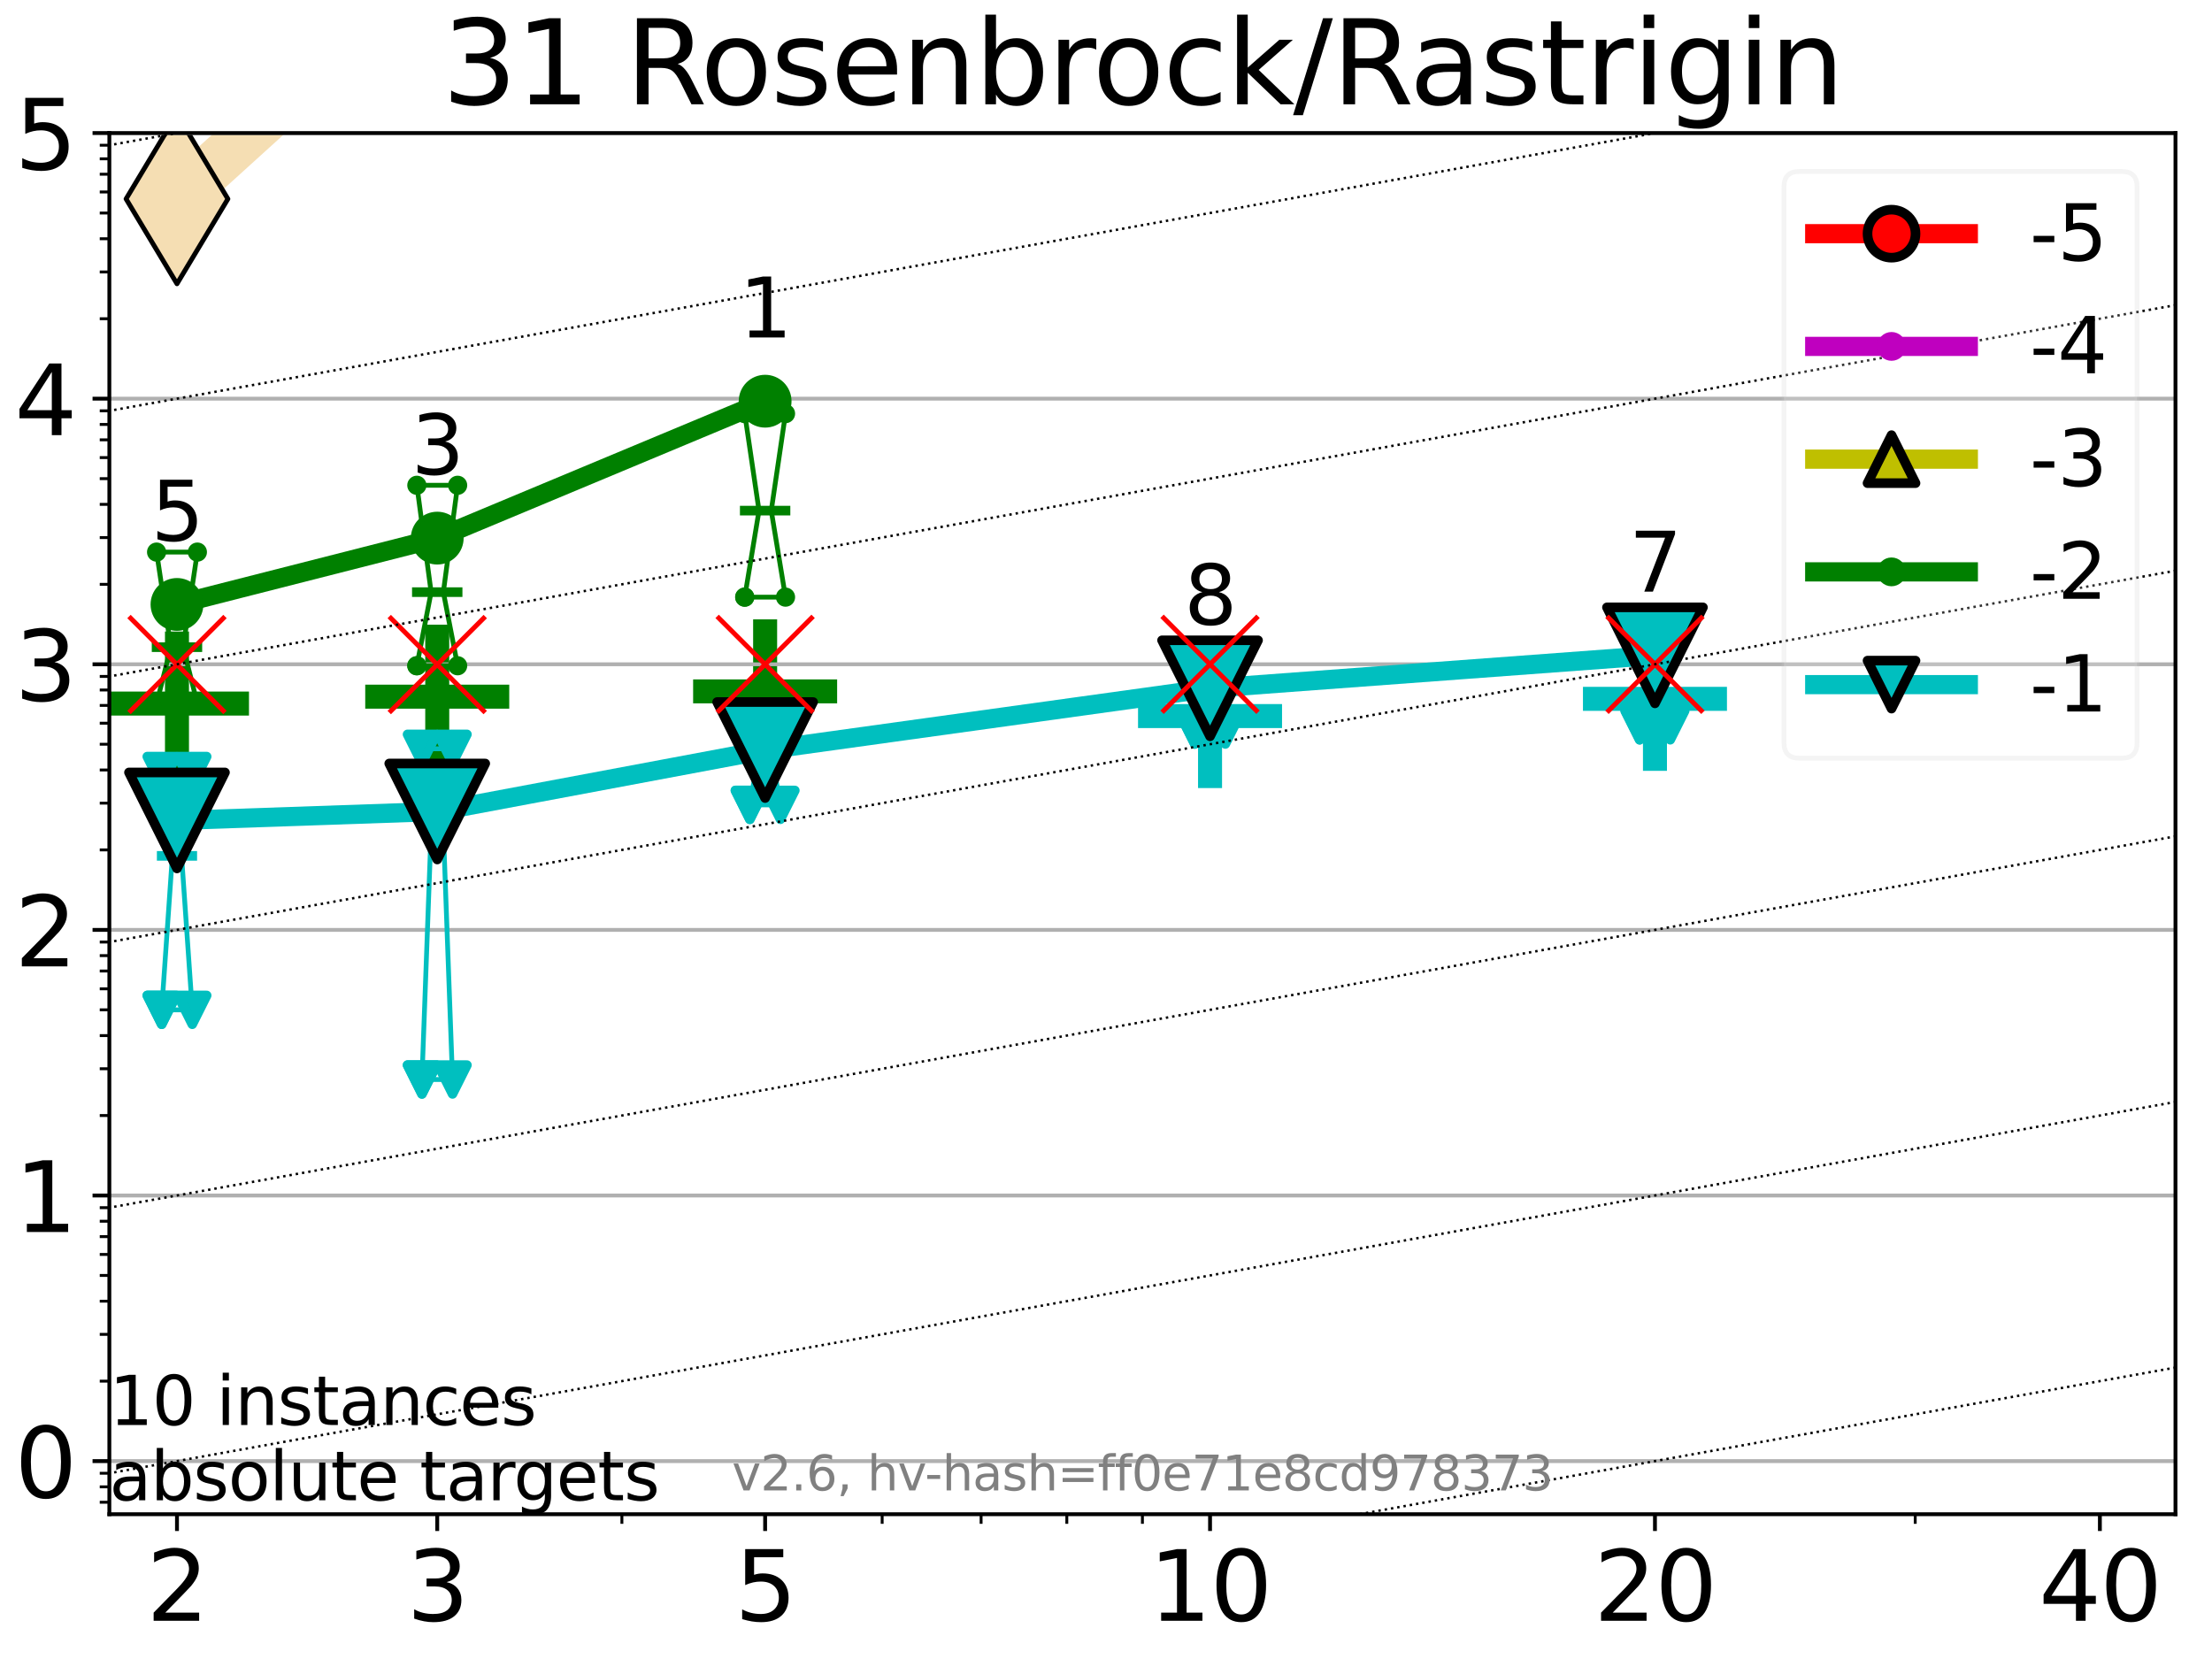 <?xml version="1.0" encoding="utf-8" standalone="no"?>
<!DOCTYPE svg PUBLIC "-//W3C//DTD SVG 1.1//EN"
  "http://www.w3.org/Graphics/SVG/1.1/DTD/svg11.dtd">
<svg xmlns:xlink="http://www.w3.org/1999/xlink" width="460.8pt" height="345.6pt" viewBox="0 0 460.8 345.6" xmlns="http://www.w3.org/2000/svg" version="1.1">
 <defs>
  <style type="text/css">*{stroke-linejoin: round; stroke-linecap: butt}</style>
 </defs>
 <g id="figure_1">
  <g id="patch_1">
   <path d="M 0 345.6 
L 460.8 345.6 
L 460.8 0 
L 0 0 
z
" style="fill: #ffffff"/>
  </g>
  <g id="axes_1">
   <g id="patch_2">
    <path d="M 22.78 315.44 
L 453.192 315.44 
L 453.192 27.72 
L 22.78 27.72 
z
" style="fill: #ffffff"/>
   </g>
   <g id="line2d_1">
    <path d="M 36.868 41.439 
L 83.675 -1 
" clip-path="url(#p2a7f267a00)" style="fill: none; stroke: #f5deb3; stroke-width: 10; stroke-linecap: square"/>
    <defs>
     <path id="me4b154a79e" d="M -0 17.678 
L 10.607 0 
L 0 -17.678 
L -10.607 -0 
z
" style="stroke: #000000; stroke-linejoin: miter"/>
    </defs>
    <g clip-path="url(#p2a7f267a00)">
     <use xlink:href="#me4b154a79e" x="36.868" y="41.439" style="fill: #f5deb3; stroke: #000000; stroke-linejoin: miter"/>
     <use xlink:href="#me4b154a79e" x="83.675" y="-1" style="fill: #f5deb3; stroke: #000000; stroke-linejoin: miter"/>
    </g>
   </g>
   <g id="line2d_2">
    <defs>
     <path id="m74985b58b7" d="M -15 0 
L 15 0 
M 0 15 
L 0 -15 
" style="stroke: #00bfbf; stroke-width: 5"/>
    </defs>
    <g clip-path="url(#p2a7f267a00)">
     <use xlink:href="#m74985b58b7" x="252.074" y="149.173" style="fill: #00bfbf; stroke: #00bfbf; stroke-width: 5"/>
    </g>
   </g>
   <g id="line2d_3">
    <g clip-path="url(#p2a7f267a00)">
     <use xlink:href="#m74985b58b7" x="344.758" y="145.581" style="fill: #00bfbf; stroke: #00bfbf; stroke-width: 5"/>
    </g>
   </g>
   <g id="line2d_4">
    <defs>
     <path id="mbdc6003028" d="M -15 0 
L 15 0 
M 0 15 
L 0 -15 
" style="stroke: #008000; stroke-width: 5"/>
    </defs>
    <g clip-path="url(#p2a7f267a00)">
     <use xlink:href="#mbdc6003028" x="36.868" y="146.561" style="fill: #008000; stroke: #008000; stroke-width: 5"/>
    </g>
   </g>
   <g id="line2d_5">
    <g clip-path="url(#p2a7f267a00)">
     <use xlink:href="#mbdc6003028" x="91.085" y="145.124" style="fill: #008000; stroke: #008000; stroke-width: 5"/>
    </g>
   </g>
   <g id="line2d_6">
    <g clip-path="url(#p2a7f267a00)">
     <use xlink:href="#mbdc6003028" x="159.39" y="144.028" style="fill: #008000; stroke: #008000; stroke-width: 5"/>
    </g>
   </g>
   <g id="matplotlib.axis_1">
    <g id="xtick_1">
     <g id="line2d_7">
      <defs>
       <path id="m87390d4a84" d="M 0 0 
L 0 3.5 
" style="stroke: #000000; stroke-width: 0.8"/>
      </defs>
      <g>
       <use xlink:href="#m87390d4a84" x="36.868" y="315.44" style="stroke: #000000; stroke-width: 0.8"/>
      </g>
     </g>
     <g id="text_1">
      <!-- 2 -->
      <g transform="translate(30.506 337.637) scale(0.2 -0.2)">
       <defs>
        <path id="DejaVuSans-32" d="M 1228 531 
L 3431 531 
L 3431 0 
L 469 0 
L 469 531 
Q 828 903 1448 1529 
Q 2069 2156 2228 2338 
Q 2531 2678 2651 2914 
Q 2772 3150 2772 3378 
Q 2772 3750 2511 3984 
Q 2250 4219 1831 4219 
Q 1534 4219 1204 4116 
Q 875 4013 500 3803 
L 500 4441 
Q 881 4594 1212 4672 
Q 1544 4750 1819 4750 
Q 2544 4750 2975 4387 
Q 3406 4025 3406 3419 
Q 3406 3131 3298 2873 
Q 3191 2616 2906 2266 
Q 2828 2175 2409 1742 
Q 1991 1309 1228 531 
z
" transform="scale(0.016)"/>
       </defs>
       <use xlink:href="#DejaVuSans-32"/>
      </g>
     </g>
    </g>
    <g id="xtick_2">
     <g id="line2d_8">
      <g>
       <use xlink:href="#m87390d4a84" x="91.085" y="315.44" style="stroke: #000000; stroke-width: 0.8"/>
      </g>
     </g>
     <g id="text_2">
      <!-- 3 -->
      <g transform="translate(84.723 337.637) scale(0.2 -0.2)">
       <defs>
        <path id="DejaVuSans-33" d="M 2597 2516 
Q 3050 2419 3304 2112 
Q 3559 1806 3559 1356 
Q 3559 666 3084 287 
Q 2609 -91 1734 -91 
Q 1441 -91 1130 -33 
Q 819 25 488 141 
L 488 750 
Q 750 597 1062 519 
Q 1375 441 1716 441 
Q 2309 441 2620 675 
Q 2931 909 2931 1356 
Q 2931 1769 2642 2001 
Q 2353 2234 1838 2234 
L 1294 2234 
L 1294 2753 
L 1863 2753 
Q 2328 2753 2575 2939 
Q 2822 3125 2822 3475 
Q 2822 3834 2567 4026 
Q 2313 4219 1838 4219 
Q 1578 4219 1281 4162 
Q 984 4106 628 3988 
L 628 4550 
Q 988 4650 1302 4700 
Q 1616 4750 1894 4750 
Q 2613 4750 3031 4423 
Q 3450 4097 3450 3541 
Q 3450 3153 3228 2886 
Q 3006 2619 2597 2516 
z
" transform="scale(0.016)"/>
       </defs>
       <use xlink:href="#DejaVuSans-33"/>
      </g>
     </g>
    </g>
    <g id="xtick_3">
     <g id="line2d_9">
      <g>
       <use xlink:href="#m87390d4a84" x="159.39" y="315.44" style="stroke: #000000; stroke-width: 0.8"/>
      </g>
     </g>
     <g id="text_3">
      <!-- 5 -->
      <g transform="translate(153.028 337.637) scale(0.2 -0.2)">
       <defs>
        <path id="DejaVuSans-35" d="M 691 4666 
L 3169 4666 
L 3169 4134 
L 1269 4134 
L 1269 2991 
Q 1406 3038 1543 3061 
Q 1681 3084 1819 3084 
Q 2600 3084 3056 2656 
Q 3513 2228 3513 1497 
Q 3513 744 3044 326 
Q 2575 -91 1722 -91 
Q 1428 -91 1123 -41 
Q 819 9 494 109 
L 494 744 
Q 775 591 1075 516 
Q 1375 441 1709 441 
Q 2250 441 2565 725 
Q 2881 1009 2881 1497 
Q 2881 1984 2565 2268 
Q 2250 2553 1709 2553 
Q 1456 2553 1204 2497 
Q 953 2441 691 2322 
L 691 4666 
z
" transform="scale(0.016)"/>
       </defs>
       <use xlink:href="#DejaVuSans-35"/>
      </g>
     </g>
    </g>
    <g id="xtick_4">
     <g id="line2d_10">
      <g>
       <use xlink:href="#m87390d4a84" x="252.074" y="315.44" style="stroke: #000000; stroke-width: 0.8"/>
      </g>
     </g>
     <g id="text_4">
      <!-- 10 -->
      <g transform="translate(239.349 337.637) scale(0.2 -0.2)">
       <defs>
        <path id="DejaVuSans-31" d="M 794 531 
L 1825 531 
L 1825 4091 
L 703 3866 
L 703 4441 
L 1819 4666 
L 2450 4666 
L 2450 531 
L 3481 531 
L 3481 0 
L 794 0 
L 794 531 
z
" transform="scale(0.016)"/>
        <path id="DejaVuSans-30" d="M 2034 4250 
Q 1547 4250 1301 3770 
Q 1056 3291 1056 2328 
Q 1056 1369 1301 889 
Q 1547 409 2034 409 
Q 2525 409 2770 889 
Q 3016 1369 3016 2328 
Q 3016 3291 2770 3770 
Q 2525 4250 2034 4250 
z
M 2034 4750 
Q 2819 4750 3233 4129 
Q 3647 3509 3647 2328 
Q 3647 1150 3233 529 
Q 2819 -91 2034 -91 
Q 1250 -91 836 529 
Q 422 1150 422 2328 
Q 422 3509 836 4129 
Q 1250 4750 2034 4750 
z
" transform="scale(0.016)"/>
       </defs>
       <use xlink:href="#DejaVuSans-31"/>
       <use xlink:href="#DejaVuSans-30" x="63.623"/>
      </g>
     </g>
    </g>
    <g id="xtick_5">
     <g id="line2d_11">
      <g>
       <use xlink:href="#m87390d4a84" x="344.758" y="315.44" style="stroke: #000000; stroke-width: 0.8"/>
      </g>
     </g>
     <g id="text_5">
      <!-- 20 -->
      <g transform="translate(332.033 337.637) scale(0.2 -0.2)">
       <use xlink:href="#DejaVuSans-32"/>
       <use xlink:href="#DejaVuSans-30" x="63.623"/>
      </g>
     </g>
    </g>
    <g id="xtick_6">
     <g id="line2d_12">
      <g>
       <use xlink:href="#m87390d4a84" x="437.443" y="315.44" style="stroke: #000000; stroke-width: 0.8"/>
      </g>
     </g>
     <g id="text_6">
      <!-- 40 -->
      <g transform="translate(424.718 337.637) scale(0.2 -0.2)">
       <defs>
        <path id="DejaVuSans-34" d="M 2419 4116 
L 825 1625 
L 2419 1625 
L 2419 4116 
z
M 2253 4666 
L 3047 4666 
L 3047 1625 
L 3713 1625 
L 3713 1100 
L 3047 1100 
L 3047 0 
L 2419 0 
L 2419 1100 
L 313 1100 
L 313 1709 
L 2253 4666 
z
" transform="scale(0.016)"/>
       </defs>
       <use xlink:href="#DejaVuSans-34"/>
       <use xlink:href="#DejaVuSans-30" x="63.623"/>
      </g>
     </g>
    </g>
    <g id="xtick_7">
     <g id="line2d_13">
      <defs>
       <path id="md7f3c2b5a8" d="M 0 0 
L 0 2 
" style="stroke: #000000; stroke-width: 0.6"/>
      </defs>
      <g>
       <use xlink:href="#md7f3c2b5a8" x="129.552" y="315.44" style="stroke: #000000; stroke-width: 0.6"/>
      </g>
     </g>
    </g>
    <g id="xtick_8">
     <g id="line2d_14">
      <g>
       <use xlink:href="#md7f3c2b5a8" x="183.769" y="315.44" style="stroke: #000000; stroke-width: 0.6"/>
      </g>
     </g>
    </g>
    <g id="xtick_9">
     <g id="line2d_15">
      <g>
       <use xlink:href="#md7f3c2b5a8" x="204.381" y="315.44" style="stroke: #000000; stroke-width: 0.6"/>
      </g>
     </g>
    </g>
    <g id="xtick_10">
     <g id="line2d_16">
      <g>
       <use xlink:href="#md7f3c2b5a8" x="222.237" y="315.44" style="stroke: #000000; stroke-width: 0.6"/>
      </g>
     </g>
    </g>
    <g id="xtick_11">
     <g id="line2d_17">
      <g>
       <use xlink:href="#md7f3c2b5a8" x="237.986" y="315.44" style="stroke: #000000; stroke-width: 0.6"/>
      </g>
     </g>
    </g>
    <g id="xtick_12">
     <g id="line2d_18">
      <g>
       <use xlink:href="#md7f3c2b5a8" x="398.975" y="315.44" style="stroke: #000000; stroke-width: 0.6"/>
      </g>
     </g>
    </g>
   </g>
   <g id="matplotlib.axis_2">
    <g id="ytick_1">
     <g id="line2d_19">
      <path d="M 22.78 304.374 
L 453.192 304.374 
" clip-path="url(#p2a7f267a00)" style="fill: none; stroke: #b0b0b0; stroke-width: 0.8; stroke-linecap: square"/>
     </g>
     <g id="line2d_20">
      <defs>
       <path id="m1f85d196f6" d="M 0 0 
L -3.5 0 
" style="stroke: #000000; stroke-width: 0.8"/>
      </defs>
      <g>
       <use xlink:href="#m1f85d196f6" x="22.78" y="304.374" style="stroke: #000000; stroke-width: 0.8"/>
      </g>
     </g>
     <g id="text_7">
      <!-- 0 -->
      <g transform="translate(3.055 311.972) scale(0.2 -0.2)">
       <use xlink:href="#DejaVuSans-30"/>
      </g>
     </g>
    </g>
    <g id="ytick_2">
     <g id="line2d_21">
      <path d="M 22.78 249.043 
L 453.192 249.043 
" clip-path="url(#p2a7f267a00)" style="fill: none; stroke: #b0b0b0; stroke-width: 0.8; stroke-linecap: square"/>
     </g>
     <g id="line2d_22">
      <g>
       <use xlink:href="#m1f85d196f6" x="22.78" y="249.043" style="stroke: #000000; stroke-width: 0.8"/>
      </g>
     </g>
     <g id="text_8">
      <!-- 1 -->
      <g transform="translate(3.055 256.642) scale(0.2 -0.2)">
       <use xlink:href="#DejaVuSans-31"/>
      </g>
     </g>
    </g>
    <g id="ytick_3">
     <g id="line2d_23">
      <path d="M 22.78 193.712 
L 453.192 193.712 
" clip-path="url(#p2a7f267a00)" style="fill: none; stroke: #b0b0b0; stroke-width: 0.8; stroke-linecap: square"/>
     </g>
     <g id="line2d_24">
      <g>
       <use xlink:href="#m1f85d196f6" x="22.78" y="193.712" style="stroke: #000000; stroke-width: 0.8"/>
      </g>
     </g>
     <g id="text_9">
      <!-- 2 -->
      <g transform="translate(3.055 201.311) scale(0.2 -0.2)">
       <use xlink:href="#DejaVuSans-32"/>
      </g>
     </g>
    </g>
    <g id="ytick_4">
     <g id="line2d_25">
      <path d="M 22.78 138.382 
L 453.192 138.382 
" clip-path="url(#p2a7f267a00)" style="fill: none; stroke: #b0b0b0; stroke-width: 0.8; stroke-linecap: square"/>
     </g>
     <g id="line2d_26">
      <g>
       <use xlink:href="#m1f85d196f6" x="22.78" y="138.382" style="stroke: #000000; stroke-width: 0.8"/>
      </g>
     </g>
     <g id="text_10">
      <!-- 3 -->
      <g transform="translate(3.055 145.98) scale(0.2 -0.2)">
       <use xlink:href="#DejaVuSans-33"/>
      </g>
     </g>
    </g>
    <g id="ytick_5">
     <g id="line2d_27">
      <path d="M 22.78 83.051 
L 453.192 83.051 
" clip-path="url(#p2a7f267a00)" style="fill: none; stroke: #b0b0b0; stroke-width: 0.8; stroke-linecap: square"/>
     </g>
     <g id="line2d_28">
      <g>
       <use xlink:href="#m1f85d196f6" x="22.78" y="83.051" style="stroke: #000000; stroke-width: 0.8"/>
      </g>
     </g>
     <g id="text_11">
      <!-- 4 -->
      <g transform="translate(3.055 90.649) scale(0.2 -0.2)">
       <use xlink:href="#DejaVuSans-34"/>
      </g>
     </g>
    </g>
    <g id="ytick_6">
     <g id="line2d_29">
      <path d="M 22.78 27.72 
L 453.192 27.72 
" clip-path="url(#p2a7f267a00)" style="fill: none; stroke: #b0b0b0; stroke-width: 0.8; stroke-linecap: square"/>
     </g>
     <g id="line2d_30">
      <g>
       <use xlink:href="#m1f85d196f6" x="22.78" y="27.72" style="stroke: #000000; stroke-width: 0.8"/>
      </g>
     </g>
     <g id="text_12">
      <!-- 5 -->
      <g transform="translate(3.055 35.318) scale(0.2 -0.2)">
       <use xlink:href="#DejaVuSans-35"/>
      </g>
     </g>
    </g>
    <g id="ytick_7">
     <g id="line2d_31">
      <defs>
       <path id="m0d6383a786" d="M 0 0 
L -2 0 
" style="stroke: #000000; stroke-width: 0.6"/>
      </defs>
      <g>
       <use xlink:href="#m0d6383a786" x="22.78" y="312.945" style="stroke: #000000; stroke-width: 0.6"/>
      </g>
     </g>
    </g>
    <g id="ytick_8">
     <g id="line2d_32">
      <g>
       <use xlink:href="#m0d6383a786" x="22.78" y="309.736" style="stroke: #000000; stroke-width: 0.6"/>
      </g>
     </g>
    </g>
    <g id="ytick_9">
     <g id="line2d_33">
      <g>
       <use xlink:href="#m0d6383a786" x="22.78" y="306.906" style="stroke: #000000; stroke-width: 0.6"/>
      </g>
     </g>
    </g>
    <g id="ytick_10">
     <g id="line2d_34">
      <g>
       <use xlink:href="#m0d6383a786" x="22.78" y="287.718" style="stroke: #000000; stroke-width: 0.6"/>
      </g>
     </g>
    </g>
    <g id="ytick_11">
     <g id="line2d_35">
      <g>
       <use xlink:href="#m0d6383a786" x="22.78" y="277.974" style="stroke: #000000; stroke-width: 0.6"/>
      </g>
     </g>
    </g>
    <g id="ytick_12">
     <g id="line2d_36">
      <g>
       <use xlink:href="#m0d6383a786" x="22.78" y="271.061" style="stroke: #000000; stroke-width: 0.6"/>
      </g>
     </g>
    </g>
    <g id="ytick_13">
     <g id="line2d_37">
      <g>
       <use xlink:href="#m0d6383a786" x="22.78" y="265.699" style="stroke: #000000; stroke-width: 0.6"/>
      </g>
     </g>
    </g>
    <g id="ytick_14">
     <g id="line2d_38">
      <g>
       <use xlink:href="#m0d6383a786" x="22.78" y="261.318" style="stroke: #000000; stroke-width: 0.6"/>
      </g>
     </g>
    </g>
    <g id="ytick_15">
     <g id="line2d_39">
      <g>
       <use xlink:href="#m0d6383a786" x="22.78" y="257.614" style="stroke: #000000; stroke-width: 0.6"/>
      </g>
     </g>
    </g>
    <g id="ytick_16">
     <g id="line2d_40">
      <g>
       <use xlink:href="#m0d6383a786" x="22.78" y="254.405" style="stroke: #000000; stroke-width: 0.6"/>
      </g>
     </g>
    </g>
    <g id="ytick_17">
     <g id="line2d_41">
      <g>
       <use xlink:href="#m0d6383a786" x="22.78" y="251.575" style="stroke: #000000; stroke-width: 0.6"/>
      </g>
     </g>
    </g>
    <g id="ytick_18">
     <g id="line2d_42">
      <g>
       <use xlink:href="#m0d6383a786" x="22.78" y="232.387" style="stroke: #000000; stroke-width: 0.6"/>
      </g>
     </g>
    </g>
    <g id="ytick_19">
     <g id="line2d_43">
      <g>
       <use xlink:href="#m0d6383a786" x="22.78" y="222.644" style="stroke: #000000; stroke-width: 0.6"/>
      </g>
     </g>
    </g>
    <g id="ytick_20">
     <g id="line2d_44">
      <g>
       <use xlink:href="#m0d6383a786" x="22.78" y="215.731" style="stroke: #000000; stroke-width: 0.6"/>
      </g>
     </g>
    </g>
    <g id="ytick_21">
     <g id="line2d_45">
      <g>
       <use xlink:href="#m0d6383a786" x="22.78" y="210.369" style="stroke: #000000; stroke-width: 0.6"/>
      </g>
     </g>
    </g>
    <g id="ytick_22">
     <g id="line2d_46">
      <g>
       <use xlink:href="#m0d6383a786" x="22.78" y="205.987" style="stroke: #000000; stroke-width: 0.6"/>
      </g>
     </g>
    </g>
    <g id="ytick_23">
     <g id="line2d_47">
      <g>
       <use xlink:href="#m0d6383a786" x="22.78" y="202.283" style="stroke: #000000; stroke-width: 0.6"/>
      </g>
     </g>
    </g>
    <g id="ytick_24">
     <g id="line2d_48">
      <g>
       <use xlink:href="#m0d6383a786" x="22.78" y="199.074" style="stroke: #000000; stroke-width: 0.6"/>
      </g>
     </g>
    </g>
    <g id="ytick_25">
     <g id="line2d_49">
      <g>
       <use xlink:href="#m0d6383a786" x="22.78" y="196.244" style="stroke: #000000; stroke-width: 0.6"/>
      </g>
     </g>
    </g>
    <g id="ytick_26">
     <g id="line2d_50">
      <g>
       <use xlink:href="#m0d6383a786" x="22.78" y="177.056" style="stroke: #000000; stroke-width: 0.6"/>
      </g>
     </g>
    </g>
    <g id="ytick_27">
     <g id="line2d_51">
      <g>
       <use xlink:href="#m0d6383a786" x="22.78" y="167.313" style="stroke: #000000; stroke-width: 0.6"/>
      </g>
     </g>
    </g>
    <g id="ytick_28">
     <g id="line2d_52">
      <g>
       <use xlink:href="#m0d6383a786" x="22.78" y="160.4" style="stroke: #000000; stroke-width: 0.6"/>
      </g>
     </g>
    </g>
    <g id="ytick_29">
     <g id="line2d_53">
      <g>
       <use xlink:href="#m0d6383a786" x="22.78" y="155.038" style="stroke: #000000; stroke-width: 0.6"/>
      </g>
     </g>
    </g>
    <g id="ytick_30">
     <g id="line2d_54">
      <g>
       <use xlink:href="#m0d6383a786" x="22.78" y="150.657" style="stroke: #000000; stroke-width: 0.6"/>
      </g>
     </g>
    </g>
    <g id="ytick_31">
     <g id="line2d_55">
      <g>
       <use xlink:href="#m0d6383a786" x="22.78" y="146.952" style="stroke: #000000; stroke-width: 0.6"/>
      </g>
     </g>
    </g>
    <g id="ytick_32">
     <g id="line2d_56">
      <g>
       <use xlink:href="#m0d6383a786" x="22.78" y="143.744" style="stroke: #000000; stroke-width: 0.6"/>
      </g>
     </g>
    </g>
    <g id="ytick_33">
     <g id="line2d_57">
      <g>
       <use xlink:href="#m0d6383a786" x="22.78" y="140.913" style="stroke: #000000; stroke-width: 0.6"/>
      </g>
     </g>
    </g>
    <g id="ytick_34">
     <g id="line2d_58">
      <g>
       <use xlink:href="#m0d6383a786" x="22.78" y="121.725" style="stroke: #000000; stroke-width: 0.6"/>
      </g>
     </g>
    </g>
    <g id="ytick_35">
     <g id="line2d_59">
      <g>
       <use xlink:href="#m0d6383a786" x="22.78" y="111.982" style="stroke: #000000; stroke-width: 0.6"/>
      </g>
     </g>
    </g>
    <g id="ytick_36">
     <g id="line2d_60">
      <g>
       <use xlink:href="#m0d6383a786" x="22.78" y="105.069" style="stroke: #000000; stroke-width: 0.6"/>
      </g>
     </g>
    </g>
    <g id="ytick_37">
     <g id="line2d_61">
      <g>
       <use xlink:href="#m0d6383a786" x="22.78" y="99.707" style="stroke: #000000; stroke-width: 0.6"/>
      </g>
     </g>
    </g>
    <g id="ytick_38">
     <g id="line2d_62">
      <g>
       <use xlink:href="#m0d6383a786" x="22.78" y="95.326" style="stroke: #000000; stroke-width: 0.6"/>
      </g>
     </g>
    </g>
    <g id="ytick_39">
     <g id="line2d_63">
      <g>
       <use xlink:href="#m0d6383a786" x="22.78" y="91.622" style="stroke: #000000; stroke-width: 0.6"/>
      </g>
     </g>
    </g>
    <g id="ytick_40">
     <g id="line2d_64">
      <g>
       <use xlink:href="#m0d6383a786" x="22.78" y="88.413" style="stroke: #000000; stroke-width: 0.6"/>
      </g>
     </g>
    </g>
    <g id="ytick_41">
     <g id="line2d_65">
      <g>
       <use xlink:href="#m0d6383a786" x="22.78" y="85.583" style="stroke: #000000; stroke-width: 0.6"/>
      </g>
     </g>
    </g>
    <g id="ytick_42">
     <g id="line2d_66">
      <g>
       <use xlink:href="#m0d6383a786" x="22.78" y="66.395" style="stroke: #000000; stroke-width: 0.6"/>
      </g>
     </g>
    </g>
    <g id="ytick_43">
     <g id="line2d_67">
      <g>
       <use xlink:href="#m0d6383a786" x="22.78" y="56.651" style="stroke: #000000; stroke-width: 0.6"/>
      </g>
     </g>
    </g>
    <g id="ytick_44">
     <g id="line2d_68">
      <g>
       <use xlink:href="#m0d6383a786" x="22.78" y="49.738" style="stroke: #000000; stroke-width: 0.6"/>
      </g>
     </g>
    </g>
    <g id="ytick_45">
     <g id="line2d_69">
      <g>
       <use xlink:href="#m0d6383a786" x="22.78" y="44.376" style="stroke: #000000; stroke-width: 0.6"/>
      </g>
     </g>
    </g>
    <g id="ytick_46">
     <g id="line2d_70">
      <g>
       <use xlink:href="#m0d6383a786" x="22.78" y="39.995" style="stroke: #000000; stroke-width: 0.6"/>
      </g>
     </g>
    </g>
    <g id="ytick_47">
     <g id="line2d_71">
      <g>
       <use xlink:href="#m0d6383a786" x="22.78" y="36.291" style="stroke: #000000; stroke-width: 0.6"/>
      </g>
     </g>
    </g>
    <g id="ytick_48">
     <g id="line2d_72">
      <g>
       <use xlink:href="#m0d6383a786" x="22.78" y="33.082" style="stroke: #000000; stroke-width: 0.6"/>
      </g>
     </g>
    </g>
    <g id="ytick_49">
     <g id="line2d_73">
      <g>
       <use xlink:href="#m0d6383a786" x="22.78" y="30.252" style="stroke: #000000; stroke-width: 0.6"/>
      </g>
     </g>
    </g>
   </g>
   <g id="line2d_74">
    <path d="M 33.682 210.369 
L 35.912 178.289 
L 33.682 160.611 
L 40.054 160.611 
L 37.824 178.289 
L 40.054 210.369 
L 33.682 210.369 
" clip-path="url(#p2a7f267a00)" style="fill: none; stroke: #00bfbf; stroke-linecap: square"/>
   </g>
   <g id="line2d_75">
    <path d="M 33.682 210.369 
L 40.054 210.369 
L 40.054 160.611 
L 33.682 160.611 
L 33.682 210.369 
" clip-path="url(#p2a7f267a00)" style="fill: none"/>
    <defs>
     <path id="m1ab44b0bdd" d="M -0 3 
L 3 -3 
L -3 -3 
z
" style="stroke: #00bfbf; stroke-width: 2; stroke-linejoin: miter"/>
    </defs>
    <g clip-path="url(#p2a7f267a00)">
     <use xlink:href="#m1ab44b0bdd" x="33.682" y="210.369" style="fill: #00bfbf; stroke: #00bfbf; stroke-width: 2; stroke-linejoin: miter"/>
     <use xlink:href="#m1ab44b0bdd" x="40.054" y="210.369" style="fill: #00bfbf; stroke: #00bfbf; stroke-width: 2; stroke-linejoin: miter"/>
     <use xlink:href="#m1ab44b0bdd" x="40.054" y="160.611" style="fill: #00bfbf; stroke: #00bfbf; stroke-width: 2; stroke-linejoin: miter"/>
     <use xlink:href="#m1ab44b0bdd" x="33.682" y="160.611" style="fill: #00bfbf; stroke: #00bfbf; stroke-width: 2; stroke-linejoin: miter"/>
     <use xlink:href="#m1ab44b0bdd" x="33.682" y="210.369" style="fill: #00bfbf; stroke: #00bfbf; stroke-width: 2; stroke-linejoin: miter"/>
    </g>
   </g>
   <g id="line2d_76">
    <path d="M 33.682 178.289 
L 40.054 178.289 
" clip-path="url(#p2a7f267a00)" style="fill: none; stroke: #00bfbf; stroke-width: 2; stroke-linecap: square"/>
   </g>
   <g id="line2d_77">
    <path d="M 87.899 224.881 
L 90.129 164.258 
L 87.899 155.985 
L 94.271 155.985 
L 92.041 164.258 
L 94.271 224.881 
L 87.899 224.881 
" clip-path="url(#p2a7f267a00)" style="fill: none; stroke: #00bfbf; stroke-linecap: square"/>
   </g>
   <g id="line2d_78">
    <path d="M 87.899 224.881 
L 94.271 224.881 
L 94.271 155.985 
L 87.899 155.985 
L 87.899 224.881 
" clip-path="url(#p2a7f267a00)" style="fill: none"/>
    <g clip-path="url(#p2a7f267a00)">
     <use xlink:href="#m1ab44b0bdd" x="87.899" y="224.881" style="fill: #00bfbf; stroke: #00bfbf; stroke-width: 2; stroke-linejoin: miter"/>
     <use xlink:href="#m1ab44b0bdd" x="94.271" y="224.881" style="fill: #00bfbf; stroke: #00bfbf; stroke-width: 2; stroke-linejoin: miter"/>
     <use xlink:href="#m1ab44b0bdd" x="94.271" y="155.985" style="fill: #00bfbf; stroke: #00bfbf; stroke-width: 2; stroke-linejoin: miter"/>
     <use xlink:href="#m1ab44b0bdd" x="87.899" y="155.985" style="fill: #00bfbf; stroke: #00bfbf; stroke-width: 2; stroke-linejoin: miter"/>
     <use xlink:href="#m1ab44b0bdd" x="87.899" y="224.881" style="fill: #00bfbf; stroke: #00bfbf; stroke-width: 2; stroke-linejoin: miter"/>
    </g>
   </g>
   <g id="line2d_79">
    <path d="M 87.899 164.258 
L 94.271 164.258 
" clip-path="url(#p2a7f267a00)" style="fill: none; stroke: #00bfbf; stroke-width: 2; stroke-linecap: square"/>
   </g>
   <g id="line2d_80">
    <path d="M 156.204 167.668 
L 158.434 155.043 
L 156.204 149.745 
L 162.576 149.745 
L 160.346 155.043 
L 162.576 167.668 
L 156.204 167.668 
" clip-path="url(#p2a7f267a00)" style="fill: none; stroke: #00bfbf; stroke-linecap: square"/>
   </g>
   <g id="line2d_81">
    <path d="M 156.204 167.668 
L 162.576 167.668 
L 162.576 149.745 
L 156.204 149.745 
L 156.204 167.668 
" clip-path="url(#p2a7f267a00)" style="fill: none"/>
    <g clip-path="url(#p2a7f267a00)">
     <use xlink:href="#m1ab44b0bdd" x="156.204" y="167.668" style="fill: #00bfbf; stroke: #00bfbf; stroke-width: 2; stroke-linejoin: miter"/>
     <use xlink:href="#m1ab44b0bdd" x="162.576" y="167.668" style="fill: #00bfbf; stroke: #00bfbf; stroke-width: 2; stroke-linejoin: miter"/>
     <use xlink:href="#m1ab44b0bdd" x="162.576" y="149.745" style="fill: #00bfbf; stroke: #00bfbf; stroke-width: 2; stroke-linejoin: miter"/>
     <use xlink:href="#m1ab44b0bdd" x="156.204" y="149.745" style="fill: #00bfbf; stroke: #00bfbf; stroke-width: 2; stroke-linejoin: miter"/>
     <use xlink:href="#m1ab44b0bdd" x="156.204" y="167.668" style="fill: #00bfbf; stroke: #00bfbf; stroke-width: 2; stroke-linejoin: miter"/>
    </g>
   </g>
   <g id="line2d_82">
    <path d="M 156.204 155.043 
L 162.576 155.043 
" clip-path="url(#p2a7f267a00)" style="fill: none; stroke: #00bfbf; stroke-width: 2; stroke-linecap: square"/>
   </g>
   <g id="line2d_83">
    <path d="M 248.888 151.982 
L 251.118 148.439 
L 248.888 141.448 
L 255.26 141.448 
L 253.03 148.439 
L 255.26 151.982 
L 248.888 151.982 
" clip-path="url(#p2a7f267a00)" style="fill: none; stroke: #00bfbf; stroke-linecap: square"/>
   </g>
   <g id="line2d_84">
    <path d="M 248.888 151.982 
L 255.26 151.982 
L 255.26 141.448 
L 248.888 141.448 
L 248.888 151.982 
" clip-path="url(#p2a7f267a00)" style="fill: none"/>
    <g clip-path="url(#p2a7f267a00)">
     <use xlink:href="#m1ab44b0bdd" x="248.888" y="151.982" style="fill: #00bfbf; stroke: #00bfbf; stroke-width: 2; stroke-linejoin: miter"/>
     <use xlink:href="#m1ab44b0bdd" x="255.26" y="151.982" style="fill: #00bfbf; stroke: #00bfbf; stroke-width: 2; stroke-linejoin: miter"/>
     <use xlink:href="#m1ab44b0bdd" x="255.26" y="141.448" style="fill: #00bfbf; stroke: #00bfbf; stroke-width: 2; stroke-linejoin: miter"/>
     <use xlink:href="#m1ab44b0bdd" x="248.888" y="141.448" style="fill: #00bfbf; stroke: #00bfbf; stroke-width: 2; stroke-linejoin: miter"/>
     <use xlink:href="#m1ab44b0bdd" x="248.888" y="151.982" style="fill: #00bfbf; stroke: #00bfbf; stroke-width: 2; stroke-linejoin: miter"/>
    </g>
   </g>
   <g id="line2d_85">
    <path d="M 248.888 148.439 
L 255.26 148.439 
" clip-path="url(#p2a7f267a00)" style="fill: none; stroke: #00bfbf; stroke-width: 2; stroke-linecap: square"/>
   </g>
   <g id="line2d_86">
    <path d="M 341.572 151.101 
L 343.803 144.651 
L 341.572 131.011 
L 347.945 131.011 
L 345.714 144.651 
L 347.945 151.101 
L 341.572 151.101 
" clip-path="url(#p2a7f267a00)" style="fill: none; stroke: #00bfbf; stroke-linecap: square"/>
   </g>
   <g id="line2d_87">
    <path d="M 341.572 151.101 
L 347.945 151.101 
L 347.945 131.011 
L 341.572 131.011 
L 341.572 151.101 
" clip-path="url(#p2a7f267a00)" style="fill: none"/>
    <g clip-path="url(#p2a7f267a00)">
     <use xlink:href="#m1ab44b0bdd" x="341.572" y="151.101" style="fill: #00bfbf; stroke: #00bfbf; stroke-width: 2; stroke-linejoin: miter"/>
     <use xlink:href="#m1ab44b0bdd" x="347.945" y="151.101" style="fill: #00bfbf; stroke: #00bfbf; stroke-width: 2; stroke-linejoin: miter"/>
     <use xlink:href="#m1ab44b0bdd" x="347.945" y="131.011" style="fill: #00bfbf; stroke: #00bfbf; stroke-width: 2; stroke-linejoin: miter"/>
     <use xlink:href="#m1ab44b0bdd" x="341.572" y="131.011" style="fill: #00bfbf; stroke: #00bfbf; stroke-width: 2; stroke-linejoin: miter"/>
     <use xlink:href="#m1ab44b0bdd" x="341.572" y="151.101" style="fill: #00bfbf; stroke: #00bfbf; stroke-width: 2; stroke-linejoin: miter"/>
    </g>
   </g>
   <g id="line2d_88">
    <path d="M 341.572 144.651 
L 347.945 144.651 
" clip-path="url(#p2a7f267a00)" style="fill: none; stroke: #00bfbf; stroke-width: 2; stroke-linecap: square"/>
   </g>
   <g id="line2d_89">
    <path d="M 36.868 170.914 
L 91.085 169.051 
" clip-path="url(#p2a7f267a00)" style="fill: none; stroke: #00bfbf; stroke-width: 4; stroke-linecap: square"/>
   </g>
   <g id="line2d_90">
    <path d="M 91.085 169.051 
L 159.39 156.249 
" clip-path="url(#p2a7f267a00)" style="fill: none; stroke: #00bfbf; stroke-width: 4; stroke-linecap: square"/>
   </g>
   <g id="line2d_91">
    <path d="M 159.39 156.249 
L 252.074 143.385 
" clip-path="url(#p2a7f267a00)" style="fill: none; stroke: #00bfbf; stroke-width: 4; stroke-linecap: square"/>
   </g>
   <g id="line2d_92">
    <path d="M 252.074 143.385 
L 344.758 136.525 
" clip-path="url(#p2a7f267a00)" style="fill: none; stroke: #00bfbf; stroke-width: 4; stroke-linecap: square"/>
   </g>
   <g id="line2d_93">
    <path d="M 36.868 170.914 
L 91.085 169.051 
L 159.39 156.249 
L 252.074 143.385 
L 344.758 136.525 
" clip-path="url(#p2a7f267a00)" style="fill: none"/>
    <defs>
     <path id="m21fb95d6f6" d="M -0 10 
L 10 -10 
L -10 -10 
z
" style="stroke: #000000; stroke-width: 2; stroke-linejoin: miter"/>
    </defs>
    <g clip-path="url(#p2a7f267a00)">
     <use xlink:href="#m21fb95d6f6" x="36.868" y="170.914" style="fill: #00bfbf; stroke: #000000; stroke-width: 2; stroke-linejoin: miter"/>
     <use xlink:href="#m21fb95d6f6" x="91.085" y="169.051" style="fill: #00bfbf; stroke: #000000; stroke-width: 2; stroke-linejoin: miter"/>
     <use xlink:href="#m21fb95d6f6" x="159.39" y="156.249" style="fill: #00bfbf; stroke: #000000; stroke-width: 2; stroke-linejoin: miter"/>
     <use xlink:href="#m21fb95d6f6" x="252.074" y="143.385" style="fill: #00bfbf; stroke: #000000; stroke-width: 2; stroke-linejoin: miter"/>
     <use xlink:href="#m21fb95d6f6" x="344.758" y="136.525" style="fill: #00bfbf; stroke: #000000; stroke-width: 2; stroke-linejoin: miter"/>
    </g>
   </g>
   <g id="line2d_94">
    <path d="M 32.62 146.561 
L 35.594 134.82 
L 32.62 115.013 
L 41.116 115.013 
L 38.143 134.82 
L 41.116 146.561 
L 32.62 146.561 
" clip-path="url(#p2a7f267a00)" style="fill: none; stroke: #008000; stroke-linecap: square"/>
   </g>
   <g id="line2d_95">
    <path d="M 32.62 146.561 
L 41.116 146.561 
L 41.116 115.013 
L 32.62 115.013 
L 32.62 146.561 
" clip-path="url(#p2a7f267a00)" style="fill: none"/>
    <defs>
     <path id="m042061451d" d="M 0 1.5 
C 0.398 1.5 0.779 1.342 1.061 1.061 
C 1.342 0.779 1.5 0.398 1.5 0 
C 1.5 -0.398 1.342 -0.779 1.061 -1.061 
C 0.779 -1.342 0.398 -1.5 0 -1.5 
C -0.398 -1.5 -0.779 -1.342 -1.061 -1.061 
C -1.342 -0.779 -1.5 -0.398 -1.5 0 
C -1.5 0.398 -1.342 0.779 -1.061 1.061 
C -0.779 1.342 -0.398 1.5 0 1.5 
z
" style="stroke: #008000"/>
    </defs>
    <g clip-path="url(#p2a7f267a00)">
     <use xlink:href="#m042061451d" x="32.62" y="146.561" style="fill: #008000; stroke: #008000"/>
     <use xlink:href="#m042061451d" x="41.116" y="146.561" style="fill: #008000; stroke: #008000"/>
     <use xlink:href="#m042061451d" x="41.116" y="115.013" style="fill: #008000; stroke: #008000"/>
     <use xlink:href="#m042061451d" x="32.62" y="115.013" style="fill: #008000; stroke: #008000"/>
     <use xlink:href="#m042061451d" x="32.62" y="146.561" style="fill: #008000; stroke: #008000"/>
    </g>
   </g>
   <g id="line2d_96">
    <path d="M 32.62 134.82 
L 41.116 134.82 
" clip-path="url(#p2a7f267a00)" style="fill: none; stroke: #008000; stroke-width: 2; stroke-linecap: square"/>
   </g>
   <g id="line2d_97">
    <path d="M 86.837 138.688 
L 89.811 123.353 
L 86.837 101.094 
L 95.333 101.094 
L 92.359 123.353 
L 95.333 138.688 
L 86.837 138.688 
" clip-path="url(#p2a7f267a00)" style="fill: none; stroke: #008000; stroke-linecap: square"/>
   </g>
   <g id="line2d_98">
    <path d="M 86.837 138.688 
L 95.333 138.688 
L 95.333 101.094 
L 86.837 101.094 
L 86.837 138.688 
" clip-path="url(#p2a7f267a00)" style="fill: none"/>
    <g clip-path="url(#p2a7f267a00)">
     <use xlink:href="#m042061451d" x="86.837" y="138.688" style="fill: #008000; stroke: #008000"/>
     <use xlink:href="#m042061451d" x="95.333" y="138.688" style="fill: #008000; stroke: #008000"/>
     <use xlink:href="#m042061451d" x="95.333" y="101.094" style="fill: #008000; stroke: #008000"/>
     <use xlink:href="#m042061451d" x="86.837" y="101.094" style="fill: #008000; stroke: #008000"/>
     <use xlink:href="#m042061451d" x="86.837" y="138.688" style="fill: #008000; stroke: #008000"/>
    </g>
   </g>
   <g id="line2d_99">
    <path d="M 86.837 123.353 
L 95.333 123.353 
" clip-path="url(#p2a7f267a00)" style="fill: none; stroke: #008000; stroke-width: 2; stroke-linecap: square"/>
   </g>
   <g id="line2d_100">
    <path d="M 155.142 124.394 
L 158.116 106.376 
L 155.142 86.166 
L 163.638 86.166 
L 160.665 106.376 
L 163.638 124.394 
L 155.142 124.394 
" clip-path="url(#p2a7f267a00)" style="fill: none; stroke: #008000; stroke-linecap: square"/>
   </g>
   <g id="line2d_101">
    <path d="M 155.142 124.394 
L 163.638 124.394 
L 163.638 86.166 
L 155.142 86.166 
L 155.142 124.394 
" clip-path="url(#p2a7f267a00)" style="fill: none"/>
    <g clip-path="url(#p2a7f267a00)">
     <use xlink:href="#m042061451d" x="155.142" y="124.394" style="fill: #008000; stroke: #008000"/>
     <use xlink:href="#m042061451d" x="163.638" y="124.394" style="fill: #008000; stroke: #008000"/>
     <use xlink:href="#m042061451d" x="163.638" y="86.166" style="fill: #008000; stroke: #008000"/>
     <use xlink:href="#m042061451d" x="155.142" y="86.166" style="fill: #008000; stroke: #008000"/>
     <use xlink:href="#m042061451d" x="155.142" y="124.394" style="fill: #008000; stroke: #008000"/>
    </g>
   </g>
   <g id="line2d_102">
    <path d="M 155.142 106.376 
L 163.638 106.376 
" clip-path="url(#p2a7f267a00)" style="fill: none; stroke: #008000; stroke-width: 2; stroke-linecap: square"/>
   </g>
   <g id="line2d_103">
    <path d="M 36.868 125.914 
L 91.085 112.099 
" clip-path="url(#p2a7f267a00)" style="fill: none; stroke: #008000; stroke-width: 4; stroke-linecap: square"/>
   </g>
   <g id="line2d_104">
    <path d="M 91.085 112.099 
L 159.39 83.577 
" clip-path="url(#p2a7f267a00)" style="fill: none; stroke: #008000; stroke-width: 4; stroke-linecap: square"/>
   </g>
   <g id="line2d_105">
    <path d="M 36.868 125.914 
L 91.085 112.099 
L 159.39 83.577 
" clip-path="url(#p2a7f267a00)" style="fill: none"/>
    <defs>
     <path id="maf94fbe865" d="M 0 5 
C 1.326 5 2.598 4.473 3.536 3.536 
C 4.473 2.598 5 1.326 5 0 
C 5 -1.326 4.473 -2.598 3.536 -3.536 
C 2.598 -4.473 1.326 -5 0 -5 
C -1.326 -5 -2.598 -4.473 -3.536 -3.536 
C -4.473 -2.598 -5 -1.326 -5 0 
C -5 1.326 -4.473 2.598 -3.536 3.536 
C -2.598 4.473 -1.326 5 0 5 
z
" style="stroke: #008000"/>
    </defs>
    <g clip-path="url(#p2a7f267a00)">
     <use xlink:href="#maf94fbe865" x="36.868" y="125.914" style="fill: #008000; stroke: #008000"/>
     <use xlink:href="#maf94fbe865" x="91.085" y="112.099" style="fill: #008000; stroke: #008000"/>
     <use xlink:href="#maf94fbe865" x="159.39" y="83.577" style="fill: #008000; stroke: #008000"/>
    </g>
   </g>
   <g id="line2d_106"/>
   <g id="line2d_107"/>
   <g id="line2d_108"/>
   <g id="line2d_109"/>
   <g id="line2d_110"/>
   <g id="line2d_111">
    <defs>
     <path id="mf51ae4b73f" d="M -10 10 
L 10 -10 
M -10 -10 
L 10 10 
" style="stroke: #ff0000"/>
    </defs>
    <g clip-path="url(#p2a7f267a00)">
     <use xlink:href="#mf51ae4b73f" x="36.868" y="138.43" style="fill: #ff0000; stroke: #ff0000"/>
     <use xlink:href="#mf51ae4b73f" x="91.085" y="138.438" style="fill: #ff0000; stroke: #ff0000"/>
     <use xlink:href="#mf51ae4b73f" x="159.39" y="138.401" style="fill: #ff0000; stroke: #ff0000"/>
     <use xlink:href="#mf51ae4b73f" x="252.074" y="138.382" style="fill: #ff0000; stroke: #ff0000"/>
     <use xlink:href="#mf51ae4b73f" x="344.758" y="138.388" style="fill: #ff0000; stroke: #ff0000"/>
    </g>
   </g>
   <g id="line2d_112">
    <path d="M 109.789 346.6 
L 461.8 283.34 
" clip-path="url(#p2a7f267a00)" style="fill: none; stroke-dasharray: 0.5,0.825; stroke-dashoffset: 0; stroke: #000000; stroke-width: 0.5"/>
   </g>
   <g id="line2d_113">
    <path d="M -1 311.179 
L 461.8 228.01 
" clip-path="url(#p2a7f267a00)" style="fill: none; stroke-dasharray: 0.5,0.825; stroke-dashoffset: 0; stroke: #000000; stroke-width: 0.5"/>
   </g>
   <g id="line2d_114">
    <path d="M -1 255.848 
L 461.8 172.679 
" clip-path="url(#p2a7f267a00)" style="fill: none; stroke-dasharray: 0.5,0.825; stroke-dashoffset: 0; stroke: #000000; stroke-width: 0.5"/>
   </g>
   <g id="line2d_115">
    <path d="M -1 200.518 
L 461.8 117.348 
" clip-path="url(#p2a7f267a00)" style="fill: none; stroke-dasharray: 0.5,0.825; stroke-dashoffset: 0; stroke: #000000; stroke-width: 0.5"/>
   </g>
   <g id="line2d_116">
    <path d="M -1 145.187 
L 461.8 62.017 
" clip-path="url(#p2a7f267a00)" style="fill: none; stroke-dasharray: 0.5,0.825; stroke-dashoffset: 0; stroke: #000000; stroke-width: 0.5"/>
   </g>
   <g id="line2d_117">
    <path d="M -1 89.856 
L 461.8 6.687 
" clip-path="url(#p2a7f267a00)" style="fill: none; stroke-dasharray: 0.5,0.825; stroke-dashoffset: 0; stroke: #000000; stroke-width: 0.5"/>
   </g>
   <g id="line2d_118">
    <path d="M -1 34.525 
L 196.682 -1 
" clip-path="url(#p2a7f267a00)" style="fill: none; stroke-dasharray: 0.5,0.825; stroke-dashoffset: 0; stroke: #000000; stroke-width: 0.5"/>
   </g>
   <g id="line2d_119">
    <path clip-path="url(#p2a7f267a00)" style="fill: none; stroke-dasharray: 0.5,0.825; stroke-dashoffset: 0; stroke: #000000; stroke-width: 0.5"/>
   </g>
   <g id="line2d_120">
    <path clip-path="url(#p2a7f267a00)" style="fill: none; stroke-dasharray: 0.5,0.825; stroke-dashoffset: 0; stroke: #000000; stroke-width: 0.5"/>
   </g>
   <g id="patch_3">
    <path d="M 22.78 315.44 
L 22.78 27.72 
" style="fill: none; stroke: #000000; stroke-width: 0.8; stroke-linejoin: miter; stroke-linecap: square"/>
   </g>
   <g id="patch_4">
    <path d="M 453.192 315.44 
L 453.192 27.72 
" style="fill: none; stroke: #000000; stroke-width: 0.8; stroke-linejoin: miter; stroke-linecap: square"/>
   </g>
   <g id="patch_5">
    <path d="M 22.78 315.44 
L 453.192 315.44 
" style="fill: none; stroke: #000000; stroke-width: 0.8; stroke-linejoin: miter; stroke-linecap: square"/>
   </g>
   <g id="patch_6">
    <path d="M 22.78 27.72 
L 453.192 27.72 
" style="fill: none; stroke: #000000; stroke-width: 0.8; stroke-linejoin: miter; stroke-linecap: square"/>
   </g>
   <g id="text_13">
    <!-- 8 -->
    <g transform="translate(246.666 130.106) scale(0.17 -0.17)">
     <defs>
      <path id="DejaVuSans-38" d="M 2034 2216 
Q 1584 2216 1326 1975 
Q 1069 1734 1069 1313 
Q 1069 891 1326 650 
Q 1584 409 2034 409 
Q 2484 409 2743 651 
Q 3003 894 3003 1313 
Q 3003 1734 2745 1975 
Q 2488 2216 2034 2216 
z
M 1403 2484 
Q 997 2584 770 2862 
Q 544 3141 544 3541 
Q 544 4100 942 4425 
Q 1341 4750 2034 4750 
Q 2731 4750 3128 4425 
Q 3525 4100 3525 3541 
Q 3525 3141 3298 2862 
Q 3072 2584 2669 2484 
Q 3125 2378 3379 2068 
Q 3634 1759 3634 1313 
Q 3634 634 3220 271 
Q 2806 -91 2034 -91 
Q 1263 -91 848 271 
Q 434 634 434 1313 
Q 434 1759 690 2068 
Q 947 2378 1403 2484 
z
M 1172 3481 
Q 1172 3119 1398 2916 
Q 1625 2713 2034 2713 
Q 2441 2713 2670 2916 
Q 2900 3119 2900 3481 
Q 2900 3844 2670 4047 
Q 2441 4250 2034 4250 
Q 1625 4250 1398 4047 
Q 1172 3844 1172 3481 
z
" transform="scale(0.016)"/>
     </defs>
     <use xlink:href="#DejaVuSans-38"/>
    </g>
   </g>
   <g id="text_14">
    <!-- 7 -->
    <g transform="translate(339.35 123.246) scale(0.17 -0.17)">
     <defs>
      <path id="DejaVuSans-37" d="M 525 4666 
L 3525 4666 
L 3525 4397 
L 1831 0 
L 1172 0 
L 2766 4134 
L 525 4134 
L 525 4666 
z
" transform="scale(0.016)"/>
     </defs>
     <use xlink:href="#DejaVuSans-37"/>
    </g>
   </g>
   <g id="text_15">
    <!-- 5 -->
    <g transform="translate(31.46 112.635) scale(0.17 -0.17)">
     <use xlink:href="#DejaVuSans-35"/>
    </g>
   </g>
   <g id="text_16">
    <!-- 3 -->
    <g transform="translate(85.677 98.82) scale(0.17 -0.17)">
     <use xlink:href="#DejaVuSans-33"/>
    </g>
   </g>
   <g id="text_17">
    <!-- 1 -->
    <g transform="translate(153.982 70.298) scale(0.17 -0.17)">
     <use xlink:href="#DejaVuSans-31"/>
    </g>
   </g>
   <g id="text_18">
    <!-- 10 instances -->
    <g transform="translate(22.78 296.851) scale(0.14 -0.14)">
     <defs>
      <path id="DejaVuSans-20" transform="scale(0.016)"/>
      <path id="DejaVuSans-69" d="M 603 3500 
L 1178 3500 
L 1178 0 
L 603 0 
L 603 3500 
z
M 603 4863 
L 1178 4863 
L 1178 4134 
L 603 4134 
L 603 4863 
z
" transform="scale(0.016)"/>
      <path id="DejaVuSans-6e" d="M 3513 2113 
L 3513 0 
L 2938 0 
L 2938 2094 
Q 2938 2591 2744 2837 
Q 2550 3084 2163 3084 
Q 1697 3084 1428 2787 
Q 1159 2491 1159 1978 
L 1159 0 
L 581 0 
L 581 3500 
L 1159 3500 
L 1159 2956 
Q 1366 3272 1645 3428 
Q 1925 3584 2291 3584 
Q 2894 3584 3203 3211 
Q 3513 2838 3513 2113 
z
" transform="scale(0.016)"/>
      <path id="DejaVuSans-73" d="M 2834 3397 
L 2834 2853 
Q 2591 2978 2328 3040 
Q 2066 3103 1784 3103 
Q 1356 3103 1142 2972 
Q 928 2841 928 2578 
Q 928 2378 1081 2264 
Q 1234 2150 1697 2047 
L 1894 2003 
Q 2506 1872 2764 1633 
Q 3022 1394 3022 966 
Q 3022 478 2636 193 
Q 2250 -91 1575 -91 
Q 1294 -91 989 -36 
Q 684 19 347 128 
L 347 722 
Q 666 556 975 473 
Q 1284 391 1588 391 
Q 1994 391 2212 530 
Q 2431 669 2431 922 
Q 2431 1156 2273 1281 
Q 2116 1406 1581 1522 
L 1381 1569 
Q 847 1681 609 1914 
Q 372 2147 372 2553 
Q 372 3047 722 3315 
Q 1072 3584 1716 3584 
Q 2034 3584 2315 3537 
Q 2597 3491 2834 3397 
z
" transform="scale(0.016)"/>
      <path id="DejaVuSans-74" d="M 1172 4494 
L 1172 3500 
L 2356 3500 
L 2356 3053 
L 1172 3053 
L 1172 1153 
Q 1172 725 1289 603 
Q 1406 481 1766 481 
L 2356 481 
L 2356 0 
L 1766 0 
Q 1100 0 847 248 
Q 594 497 594 1153 
L 594 3053 
L 172 3053 
L 172 3500 
L 594 3500 
L 594 4494 
L 1172 4494 
z
" transform="scale(0.016)"/>
      <path id="DejaVuSans-61" d="M 2194 1759 
Q 1497 1759 1228 1600 
Q 959 1441 959 1056 
Q 959 750 1161 570 
Q 1363 391 1709 391 
Q 2188 391 2477 730 
Q 2766 1069 2766 1631 
L 2766 1759 
L 2194 1759 
z
M 3341 1997 
L 3341 0 
L 2766 0 
L 2766 531 
Q 2569 213 2275 61 
Q 1981 -91 1556 -91 
Q 1019 -91 701 211 
Q 384 513 384 1019 
Q 384 1609 779 1909 
Q 1175 2209 1959 2209 
L 2766 2209 
L 2766 2266 
Q 2766 2663 2505 2880 
Q 2244 3097 1772 3097 
Q 1472 3097 1187 3025 
Q 903 2953 641 2809 
L 641 3341 
Q 956 3463 1253 3523 
Q 1550 3584 1831 3584 
Q 2591 3584 2966 3190 
Q 3341 2797 3341 1997 
z
" transform="scale(0.016)"/>
      <path id="DejaVuSans-63" d="M 3122 3366 
L 3122 2828 
Q 2878 2963 2633 3030 
Q 2388 3097 2138 3097 
Q 1578 3097 1268 2742 
Q 959 2388 959 1747 
Q 959 1106 1268 751 
Q 1578 397 2138 397 
Q 2388 397 2633 464 
Q 2878 531 3122 666 
L 3122 134 
Q 2881 22 2623 -34 
Q 2366 -91 2075 -91 
Q 1284 -91 818 406 
Q 353 903 353 1747 
Q 353 2603 823 3093 
Q 1294 3584 2113 3584 
Q 2378 3584 2631 3529 
Q 2884 3475 3122 3366 
z
" transform="scale(0.016)"/>
      <path id="DejaVuSans-65" d="M 3597 1894 
L 3597 1613 
L 953 1613 
Q 991 1019 1311 708 
Q 1631 397 2203 397 
Q 2534 397 2845 478 
Q 3156 559 3463 722 
L 3463 178 
Q 3153 47 2828 -22 
Q 2503 -91 2169 -91 
Q 1331 -91 842 396 
Q 353 884 353 1716 
Q 353 2575 817 3079 
Q 1281 3584 2069 3584 
Q 2775 3584 3186 3129 
Q 3597 2675 3597 1894 
z
M 3022 2063 
Q 3016 2534 2758 2815 
Q 2500 3097 2075 3097 
Q 1594 3097 1305 2825 
Q 1016 2553 972 2059 
L 3022 2063 
z
" transform="scale(0.016)"/>
     </defs>
     <use xlink:href="#DejaVuSans-31"/>
     <use xlink:href="#DejaVuSans-30" x="63.623"/>
     <use xlink:href="#DejaVuSans-20" x="127.246"/>
     <use xlink:href="#DejaVuSans-69" x="159.033"/>
     <use xlink:href="#DejaVuSans-6e" x="186.816"/>
     <use xlink:href="#DejaVuSans-73" x="250.195"/>
     <use xlink:href="#DejaVuSans-74" x="302.295"/>
     <use xlink:href="#DejaVuSans-61" x="341.504"/>
     <use xlink:href="#DejaVuSans-6e" x="402.783"/>
     <use xlink:href="#DejaVuSans-63" x="466.162"/>
     <use xlink:href="#DejaVuSans-65" x="521.143"/>
     <use xlink:href="#DejaVuSans-73" x="582.666"/>
    </g>
    <!-- absolute targets -->
    <g transform="translate(22.78 312.528) scale(0.14 -0.14)">
     <defs>
      <path id="DejaVuSans-62" d="M 3116 1747 
Q 3116 2381 2855 2742 
Q 2594 3103 2138 3103 
Q 1681 3103 1420 2742 
Q 1159 2381 1159 1747 
Q 1159 1113 1420 752 
Q 1681 391 2138 391 
Q 2594 391 2855 752 
Q 3116 1113 3116 1747 
z
M 1159 2969 
Q 1341 3281 1617 3432 
Q 1894 3584 2278 3584 
Q 2916 3584 3314 3078 
Q 3713 2572 3713 1747 
Q 3713 922 3314 415 
Q 2916 -91 2278 -91 
Q 1894 -91 1617 61 
Q 1341 213 1159 525 
L 1159 0 
L 581 0 
L 581 4863 
L 1159 4863 
L 1159 2969 
z
" transform="scale(0.016)"/>
      <path id="DejaVuSans-6f" d="M 1959 3097 
Q 1497 3097 1228 2736 
Q 959 2375 959 1747 
Q 959 1119 1226 758 
Q 1494 397 1959 397 
Q 2419 397 2687 759 
Q 2956 1122 2956 1747 
Q 2956 2369 2687 2733 
Q 2419 3097 1959 3097 
z
M 1959 3584 
Q 2709 3584 3137 3096 
Q 3566 2609 3566 1747 
Q 3566 888 3137 398 
Q 2709 -91 1959 -91 
Q 1206 -91 779 398 
Q 353 888 353 1747 
Q 353 2609 779 3096 
Q 1206 3584 1959 3584 
z
" transform="scale(0.016)"/>
      <path id="DejaVuSans-6c" d="M 603 4863 
L 1178 4863 
L 1178 0 
L 603 0 
L 603 4863 
z
" transform="scale(0.016)"/>
      <path id="DejaVuSans-75" d="M 544 1381 
L 544 3500 
L 1119 3500 
L 1119 1403 
Q 1119 906 1312 657 
Q 1506 409 1894 409 
Q 2359 409 2629 706 
Q 2900 1003 2900 1516 
L 2900 3500 
L 3475 3500 
L 3475 0 
L 2900 0 
L 2900 538 
Q 2691 219 2414 64 
Q 2138 -91 1772 -91 
Q 1169 -91 856 284 
Q 544 659 544 1381 
z
M 1991 3584 
L 1991 3584 
z
" transform="scale(0.016)"/>
      <path id="DejaVuSans-72" d="M 2631 2963 
Q 2534 3019 2420 3045 
Q 2306 3072 2169 3072 
Q 1681 3072 1420 2755 
Q 1159 2438 1159 1844 
L 1159 0 
L 581 0 
L 581 3500 
L 1159 3500 
L 1159 2956 
Q 1341 3275 1631 3429 
Q 1922 3584 2338 3584 
Q 2397 3584 2469 3576 
Q 2541 3569 2628 3553 
L 2631 2963 
z
" transform="scale(0.016)"/>
      <path id="DejaVuSans-67" d="M 2906 1791 
Q 2906 2416 2648 2759 
Q 2391 3103 1925 3103 
Q 1463 3103 1205 2759 
Q 947 2416 947 1791 
Q 947 1169 1205 825 
Q 1463 481 1925 481 
Q 2391 481 2648 825 
Q 2906 1169 2906 1791 
z
M 3481 434 
Q 3481 -459 3084 -895 
Q 2688 -1331 1869 -1331 
Q 1566 -1331 1297 -1286 
Q 1028 -1241 775 -1147 
L 775 -588 
Q 1028 -725 1275 -790 
Q 1522 -856 1778 -856 
Q 2344 -856 2625 -561 
Q 2906 -266 2906 331 
L 2906 616 
Q 2728 306 2450 153 
Q 2172 0 1784 0 
Q 1141 0 747 490 
Q 353 981 353 1791 
Q 353 2603 747 3093 
Q 1141 3584 1784 3584 
Q 2172 3584 2450 3431 
Q 2728 3278 2906 2969 
L 2906 3500 
L 3481 3500 
L 3481 434 
z
" transform="scale(0.016)"/>
     </defs>
     <use xlink:href="#DejaVuSans-61"/>
     <use xlink:href="#DejaVuSans-62" x="61.279"/>
     <use xlink:href="#DejaVuSans-73" x="124.756"/>
     <use xlink:href="#DejaVuSans-6f" x="176.855"/>
     <use xlink:href="#DejaVuSans-6c" x="238.037"/>
     <use xlink:href="#DejaVuSans-75" x="265.82"/>
     <use xlink:href="#DejaVuSans-74" x="329.199"/>
     <use xlink:href="#DejaVuSans-65" x="368.408"/>
     <use xlink:href="#DejaVuSans-20" x="429.932"/>
     <use xlink:href="#DejaVuSans-74" x="461.719"/>
     <use xlink:href="#DejaVuSans-61" x="500.928"/>
     <use xlink:href="#DejaVuSans-72" x="562.207"/>
     <use xlink:href="#DejaVuSans-67" x="601.57"/>
     <use xlink:href="#DejaVuSans-65" x="665.047"/>
     <use xlink:href="#DejaVuSans-74" x="726.57"/>
     <use xlink:href="#DejaVuSans-73" x="765.779"/>
    </g>
   </g>
   <g id="text_19">
    <!-- v2.6, hv-hash=ff0e71e8cd978373 -->
    <g style="fill: #808080" transform="translate(152.491 310.483) scale(0.1 -0.1)">
     <defs>
      <path id="DejaVuSans-76" d="M 191 3500 
L 800 3500 
L 1894 563 
L 2988 3500 
L 3597 3500 
L 2284 0 
L 1503 0 
L 191 3500 
z
" transform="scale(0.016)"/>
      <path id="DejaVuSans-2e" d="M 684 794 
L 1344 794 
L 1344 0 
L 684 0 
L 684 794 
z
" transform="scale(0.016)"/>
      <path id="DejaVuSans-36" d="M 2113 2584 
Q 1688 2584 1439 2293 
Q 1191 2003 1191 1497 
Q 1191 994 1439 701 
Q 1688 409 2113 409 
Q 2538 409 2786 701 
Q 3034 994 3034 1497 
Q 3034 2003 2786 2293 
Q 2538 2584 2113 2584 
z
M 3366 4563 
L 3366 3988 
Q 3128 4100 2886 4159 
Q 2644 4219 2406 4219 
Q 1781 4219 1451 3797 
Q 1122 3375 1075 2522 
Q 1259 2794 1537 2939 
Q 1816 3084 2150 3084 
Q 2853 3084 3261 2657 
Q 3669 2231 3669 1497 
Q 3669 778 3244 343 
Q 2819 -91 2113 -91 
Q 1303 -91 875 529 
Q 447 1150 447 2328 
Q 447 3434 972 4092 
Q 1497 4750 2381 4750 
Q 2619 4750 2861 4703 
Q 3103 4656 3366 4563 
z
" transform="scale(0.016)"/>
      <path id="DejaVuSans-2c" d="M 750 794 
L 1409 794 
L 1409 256 
L 897 -744 
L 494 -744 
L 750 256 
L 750 794 
z
" transform="scale(0.016)"/>
      <path id="DejaVuSans-68" d="M 3513 2113 
L 3513 0 
L 2938 0 
L 2938 2094 
Q 2938 2591 2744 2837 
Q 2550 3084 2163 3084 
Q 1697 3084 1428 2787 
Q 1159 2491 1159 1978 
L 1159 0 
L 581 0 
L 581 4863 
L 1159 4863 
L 1159 2956 
Q 1366 3272 1645 3428 
Q 1925 3584 2291 3584 
Q 2894 3584 3203 3211 
Q 3513 2838 3513 2113 
z
" transform="scale(0.016)"/>
      <path id="DejaVuSans-2d" d="M 313 2009 
L 1997 2009 
L 1997 1497 
L 313 1497 
L 313 2009 
z
" transform="scale(0.016)"/>
      <path id="DejaVuSans-3d" d="M 678 2906 
L 4684 2906 
L 4684 2381 
L 678 2381 
L 678 2906 
z
M 678 1631 
L 4684 1631 
L 4684 1100 
L 678 1100 
L 678 1631 
z
" transform="scale(0.016)"/>
      <path id="DejaVuSans-66" d="M 2375 4863 
L 2375 4384 
L 1825 4384 
Q 1516 4384 1395 4259 
Q 1275 4134 1275 3809 
L 1275 3500 
L 2222 3500 
L 2222 3053 
L 1275 3053 
L 1275 0 
L 697 0 
L 697 3053 
L 147 3053 
L 147 3500 
L 697 3500 
L 697 3744 
Q 697 4328 969 4595 
Q 1241 4863 1831 4863 
L 2375 4863 
z
" transform="scale(0.016)"/>
      <path id="DejaVuSans-64" d="M 2906 2969 
L 2906 4863 
L 3481 4863 
L 3481 0 
L 2906 0 
L 2906 525 
Q 2725 213 2448 61 
Q 2172 -91 1784 -91 
Q 1150 -91 751 415 
Q 353 922 353 1747 
Q 353 2572 751 3078 
Q 1150 3584 1784 3584 
Q 2172 3584 2448 3432 
Q 2725 3281 2906 2969 
z
M 947 1747 
Q 947 1113 1208 752 
Q 1469 391 1925 391 
Q 2381 391 2643 752 
Q 2906 1113 2906 1747 
Q 2906 2381 2643 2742 
Q 2381 3103 1925 3103 
Q 1469 3103 1208 2742 
Q 947 2381 947 1747 
z
" transform="scale(0.016)"/>
      <path id="DejaVuSans-39" d="M 703 97 
L 703 672 
Q 941 559 1184 500 
Q 1428 441 1663 441 
Q 2288 441 2617 861 
Q 2947 1281 2994 2138 
Q 2813 1869 2534 1725 
Q 2256 1581 1919 1581 
Q 1219 1581 811 2004 
Q 403 2428 403 3163 
Q 403 3881 828 4315 
Q 1253 4750 1959 4750 
Q 2769 4750 3195 4129 
Q 3622 3509 3622 2328 
Q 3622 1225 3098 567 
Q 2575 -91 1691 -91 
Q 1453 -91 1209 -44 
Q 966 3 703 97 
z
M 1959 2075 
Q 2384 2075 2632 2365 
Q 2881 2656 2881 3163 
Q 2881 3666 2632 3958 
Q 2384 4250 1959 4250 
Q 1534 4250 1286 3958 
Q 1038 3666 1038 3163 
Q 1038 2656 1286 2365 
Q 1534 2075 1959 2075 
z
" transform="scale(0.016)"/>
     </defs>
     <use xlink:href="#DejaVuSans-76"/>
     <use xlink:href="#DejaVuSans-32" x="59.18"/>
     <use xlink:href="#DejaVuSans-2e" x="122.803"/>
     <use xlink:href="#DejaVuSans-36" x="154.59"/>
     <use xlink:href="#DejaVuSans-2c" x="218.213"/>
     <use xlink:href="#DejaVuSans-20" x="250"/>
     <use xlink:href="#DejaVuSans-68" x="281.787"/>
     <use xlink:href="#DejaVuSans-76" x="345.166"/>
     <use xlink:href="#DejaVuSans-2d" x="401.721"/>
     <use xlink:href="#DejaVuSans-68" x="437.805"/>
     <use xlink:href="#DejaVuSans-61" x="501.184"/>
     <use xlink:href="#DejaVuSans-73" x="562.463"/>
     <use xlink:href="#DejaVuSans-68" x="614.562"/>
     <use xlink:href="#DejaVuSans-3d" x="677.941"/>
     <use xlink:href="#DejaVuSans-66" x="761.73"/>
     <use xlink:href="#DejaVuSans-66" x="796.936"/>
     <use xlink:href="#DejaVuSans-30" x="832.141"/>
     <use xlink:href="#DejaVuSans-65" x="895.764"/>
     <use xlink:href="#DejaVuSans-37" x="957.287"/>
     <use xlink:href="#DejaVuSans-31" x="1020.91"/>
     <use xlink:href="#DejaVuSans-65" x="1084.533"/>
     <use xlink:href="#DejaVuSans-38" x="1146.057"/>
     <use xlink:href="#DejaVuSans-63" x="1209.68"/>
     <use xlink:href="#DejaVuSans-64" x="1264.66"/>
     <use xlink:href="#DejaVuSans-39" x="1328.137"/>
     <use xlink:href="#DejaVuSans-37" x="1391.76"/>
     <use xlink:href="#DejaVuSans-38" x="1455.383"/>
     <use xlink:href="#DejaVuSans-33" x="1519.006"/>
     <use xlink:href="#DejaVuSans-37" x="1582.629"/>
     <use xlink:href="#DejaVuSans-33" x="1646.252"/>
    </g>
   </g>
   <g id="text_20">
    <!-- 31 Rosenbrock/Rastrigin -->
    <g transform="translate(92.107 21.72) scale(0.24 -0.24)">
     <defs>
      <path id="DejaVuSans-52" d="M 2841 2188 
Q 3044 2119 3236 1894 
Q 3428 1669 3622 1275 
L 4263 0 
L 3584 0 
L 2988 1197 
Q 2756 1666 2539 1819 
Q 2322 1972 1947 1972 
L 1259 1972 
L 1259 0 
L 628 0 
L 628 4666 
L 2053 4666 
Q 2853 4666 3247 4331 
Q 3641 3997 3641 3322 
Q 3641 2881 3436 2590 
Q 3231 2300 2841 2188 
z
M 1259 4147 
L 1259 2491 
L 2053 2491 
Q 2509 2491 2742 2702 
Q 2975 2913 2975 3322 
Q 2975 3731 2742 3939 
Q 2509 4147 2053 4147 
L 1259 4147 
z
" transform="scale(0.016)"/>
      <path id="DejaVuSans-6b" d="M 581 4863 
L 1159 4863 
L 1159 1991 
L 2875 3500 
L 3609 3500 
L 1753 1863 
L 3688 0 
L 2938 0 
L 1159 1709 
L 1159 0 
L 581 0 
L 581 4863 
z
" transform="scale(0.016)"/>
      <path id="DejaVuSans-2f" d="M 1625 4666 
L 2156 4666 
L 531 -594 
L 0 -594 
L 1625 4666 
z
" transform="scale(0.016)"/>
     </defs>
     <use xlink:href="#DejaVuSans-33"/>
     <use xlink:href="#DejaVuSans-31" x="63.623"/>
     <use xlink:href="#DejaVuSans-20" x="127.246"/>
     <use xlink:href="#DejaVuSans-52" x="159.033"/>
     <use xlink:href="#DejaVuSans-6f" x="224.016"/>
     <use xlink:href="#DejaVuSans-73" x="285.197"/>
     <use xlink:href="#DejaVuSans-65" x="337.297"/>
     <use xlink:href="#DejaVuSans-6e" x="398.82"/>
     <use xlink:href="#DejaVuSans-62" x="462.199"/>
     <use xlink:href="#DejaVuSans-72" x="525.676"/>
     <use xlink:href="#DejaVuSans-6f" x="564.539"/>
     <use xlink:href="#DejaVuSans-63" x="625.721"/>
     <use xlink:href="#DejaVuSans-6b" x="680.701"/>
     <use xlink:href="#DejaVuSans-2f" x="738.611"/>
     <use xlink:href="#DejaVuSans-52" x="772.303"/>
     <use xlink:href="#DejaVuSans-61" x="839.535"/>
     <use xlink:href="#DejaVuSans-73" x="900.814"/>
     <use xlink:href="#DejaVuSans-74" x="952.914"/>
     <use xlink:href="#DejaVuSans-72" x="992.123"/>
     <use xlink:href="#DejaVuSans-69" x="1033.236"/>
     <use xlink:href="#DejaVuSans-67" x="1061.02"/>
     <use xlink:href="#DejaVuSans-69" x="1124.496"/>
     <use xlink:href="#DejaVuSans-6e" x="1152.279"/>
    </g>
   </g>
   <g id="legend_1">
    <g id="patch_7">
     <path d="M 374.839 157.945 
L 441.992 157.945 
Q 445.192 157.945 445.192 154.745 
L 445.192 38.92 
Q 445.192 35.72 441.992 35.72 
L 374.839 35.72 
Q 371.639 35.72 371.639 38.92 
L 371.639 154.745 
Q 371.639 157.945 374.839 157.945 
z
" style="fill: #ffffff; opacity: 0.2; stroke: #cccccc; stroke-linejoin: miter"/>
    </g>
    <g id="line2d_121">
     <path d="M 378.039 48.678 
L 394.039 48.678 
L 410.039 48.678 
" style="fill: none; stroke: #ff0000; stroke-width: 4; stroke-linecap: square"/>
     <defs>
      <path id="ma99d8e4cc3" d="M 0 5 
C 1.326 5 2.598 4.473 3.536 3.536 
C 4.473 2.598 5 1.326 5 0 
C 5 -1.326 4.473 -2.598 3.536 -3.536 
C 2.598 -4.473 1.326 -5 0 -5 
C -1.326 -5 -2.598 -4.473 -3.536 -3.536 
C -4.473 -2.598 -5 -1.326 -5 0 
C -5 1.326 -4.473 2.598 -3.536 3.536 
C -2.598 4.473 -1.326 5 0 5 
z
" style="stroke: #000000; stroke-width: 2"/>
     </defs>
     <g>
      <use xlink:href="#ma99d8e4cc3" x="394.039" y="48.678" style="fill: #ff0000; stroke: #000000; stroke-width: 2"/>
     </g>
    </g>
    <g id="text_21">
     <!-- -5 -->
     <g transform="translate(422.839 54.278) scale(0.16 -0.16)">
      <use xlink:href="#DejaVuSans-2d"/>
      <use xlink:href="#DejaVuSans-35" x="36.084"/>
     </g>
    </g>
    <g id="line2d_122">
     <path d="M 378.039 72.162 
L 394.039 72.162 
L 410.039 72.162 
" style="fill: none; stroke: #bf00bf; stroke-width: 4; stroke-linecap: square"/>
     <defs>
      <path id="m5c22a24421" d="M 0 2.5 
C 0.663 2.5 1.299 2.237 1.768 1.768 
C 2.237 1.299 2.5 0.663 2.5 0 
C 2.5 -0.663 2.237 -1.299 1.768 -1.768 
C 1.299 -2.237 0.663 -2.5 0 -2.5 
C -0.663 -2.5 -1.299 -2.237 -1.768 -1.768 
C -2.237 -1.299 -2.5 -0.663 -2.5 0 
C -2.5 0.663 -2.237 1.299 -1.768 1.768 
C -1.299 2.237 -0.663 2.5 0 2.5 
z
" style="stroke: #bf00bf"/>
     </defs>
     <g>
      <use xlink:href="#m5c22a24421" x="394.039" y="72.162" style="fill: #bf00bf; stroke: #bf00bf"/>
     </g>
    </g>
    <g id="text_22">
     <!-- -4 -->
     <g transform="translate(422.839 77.763) scale(0.16 -0.16)">
      <use xlink:href="#DejaVuSans-2d"/>
      <use xlink:href="#DejaVuSans-34" x="36.084"/>
     </g>
    </g>
    <g id="line2d_123">
     <path d="M 378.039 95.647 
L 394.039 95.647 
L 410.039 95.647 
" style="fill: none; stroke: #bfbf00; stroke-width: 4; stroke-linecap: square"/>
     <defs>
      <path id="m27371e3fa4" d="M 0 -5 
L -5 5 
L 5 5 
z
" style="stroke: #000000; stroke-width: 2; stroke-linejoin: miter"/>
     </defs>
     <g>
      <use xlink:href="#m27371e3fa4" x="394.039" y="95.647" style="fill: #bfbf00; stroke: #000000; stroke-width: 2; stroke-linejoin: miter"/>
     </g>
    </g>
    <g id="text_23">
     <!-- -3 -->
     <g transform="translate(422.839 101.248) scale(0.16 -0.16)">
      <use xlink:href="#DejaVuSans-2d"/>
      <use xlink:href="#DejaVuSans-33" x="36.084"/>
     </g>
    </g>
    <g id="line2d_124">
     <path d="M 378.039 119.132 
L 394.039 119.132 
L 410.039 119.132 
" style="fill: none; stroke: #008000; stroke-width: 4; stroke-linecap: square"/>
     <defs>
      <path id="m40907a6377" d="M 0 2.5 
C 0.663 2.5 1.299 2.237 1.768 1.768 
C 2.237 1.299 2.5 0.663 2.5 0 
C 2.5 -0.663 2.237 -1.299 1.768 -1.768 
C 1.299 -2.237 0.663 -2.5 0 -2.5 
C -0.663 -2.5 -1.299 -2.237 -1.768 -1.768 
C -2.237 -1.299 -2.5 -0.663 -2.5 0 
C -2.5 0.663 -2.237 1.299 -1.768 1.768 
C -1.299 2.237 -0.663 2.5 0 2.5 
z
" style="stroke: #008000"/>
     </defs>
     <g>
      <use xlink:href="#m40907a6377" x="394.039" y="119.132" style="fill: #008000; stroke: #008000"/>
     </g>
    </g>
    <g id="text_24">
     <!-- -2 -->
     <g transform="translate(422.839 124.733) scale(0.16 -0.16)">
      <use xlink:href="#DejaVuSans-2d"/>
      <use xlink:href="#DejaVuSans-32" x="36.084"/>
     </g>
    </g>
    <g id="line2d_125">
     <path d="M 378.039 142.618 
L 394.039 142.618 
L 410.039 142.618 
" style="fill: none; stroke: #00bfbf; stroke-width: 4; stroke-linecap: square"/>
     <defs>
      <path id="m6a9c8abdf9" d="M -0 5 
L 5 -5 
L -5 -5 
z
" style="stroke: #000000; stroke-width: 2; stroke-linejoin: miter"/>
     </defs>
     <g>
      <use xlink:href="#m6a9c8abdf9" x="394.039" y="142.618" style="fill: #00bfbf; stroke: #000000; stroke-width: 2; stroke-linejoin: miter"/>
     </g>
    </g>
    <g id="text_25">
     <!-- -1 -->
     <g transform="translate(422.839 148.218) scale(0.16 -0.16)">
      <use xlink:href="#DejaVuSans-2d"/>
      <use xlink:href="#DejaVuSans-31" x="36.084"/>
     </g>
    </g>
   </g>
  </g>
 </g>
 <defs>
  <clipPath id="p2a7f267a00">
   <rect x="22.78" y="27.72" width="430.412" height="287.72"/>
  </clipPath>
 </defs>
</svg>
